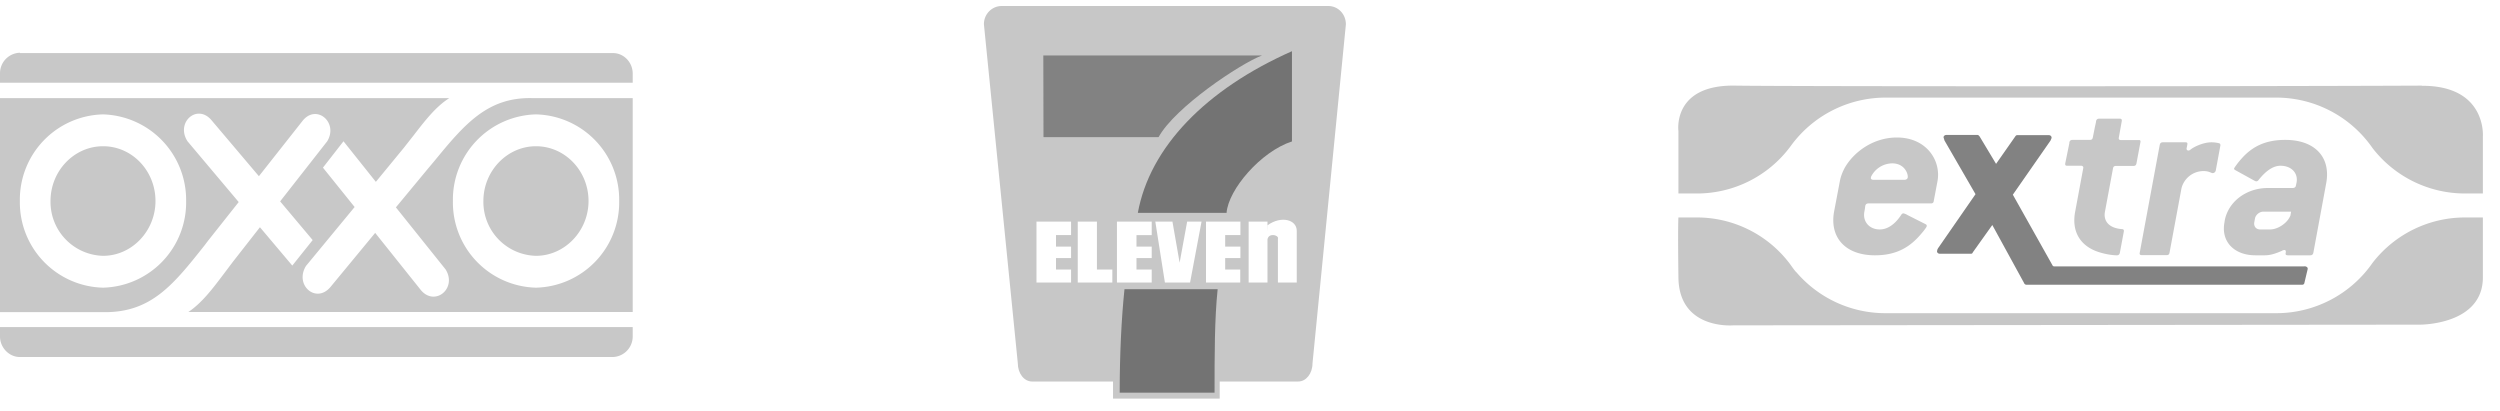 <svg xmlns="http://www.w3.org/2000/svg" fill="none" viewBox="0 0 146 24">
    <path fill="#C7C7C7"
        d="M111.41 10.37c-.01.07-.08.13-.19.13h-1.82c-.1 0-.16-.06-.14-.13l.01-.05a1.4 1.4 0 011.23-.78c.76 0 .95.66.91.83zm-2.5 1.82l.02-.16c.02-.1.08-.15.18-.15h3.65c.1 0 .16-.04.17-.14l.22-1.16c.22-1.2-.64-2.55-2.37-2.55-1.36 0-2.49.82-3.03 1.74-.15.27-.25.54-.3.8l-.34 1.79c-.27 1.5.65 2.55 2.39 2.55 1.33 0 2.1-.54 2.71-1.27l.11-.13v-.03.03c.11-.14.2-.26.2-.3.01-.05-.01-.09-.07-.12l-1.05-.53a.77.77 0 00-.24-.1c-.04 0-.1.03-.13.09-.4.61-.85.85-1.25.85-.63 0-1.01-.48-.9-1.04l.03-.17z" />
    <path fill="#828282"
        d="M117.55 11.37l2.2-3.16c.04-.1.07-.14.06-.2-.02-.07-.07-.12-.19-.12h-1.8c-.06 0-.1.03-.13.08l-1.12 1.6-.96-1.6a.12.12 0 00-.03-.03.12.12 0 00-.1-.06h-1.8c-.1 0-.16.05-.18.13l.03.1.03.1 1.81 3.13-2.19 3.16-.04.08-.02.11c.02.08.07.13.19.13h1.8c.04 0 .09-.03.1-.08l1.14-1.6 1.84 3.36.03.06c.03.04.07.07.13.07h16.09c.06 0 .1-.02.13-.08l.18-.76c.03-.1.03-.16-.04-.2-.05-.04-.1-.04-.21-.03h-14.53a.14.14 0 01-.09-.04l-2.33-4.15z" />
    <path fill="#C7C7C7"
        d="M143.83 12.7h.18a6.82 6.82 0 00-5.46 2.66 6.84 6.84 0 01-5.66 2.93h-22.73a6.84 6.84 0 01-5.25-2.39c-.05-.02-.33-.42-.35-.45a6.8 6.8 0 00-5.53-2.75h-1.01s-.04.41 0 3.5c.03 3.08 3.2 2.8 3.2 2.8l40.1-.04s3.68.03 3.68-2.76v-3.5h-1.17zM141.43 5c-10.63.05-37.2.05-40.1 0-3.68-.06-3.31 2.65-3.31 2.65v3.65h1.01a6.8 6.8 0 005.54-2.76 6.85 6.85 0 015.59-2.84h22.73a6.84 6.84 0 015.66 2.94 6.82 6.82 0 005.46 2.66h.99V7.97s.23-2.98-3.57-2.96z" />
    <path fill="#C7C7C7"
        d="M124.94 8.18h-1.07c-.11 0-.15-.05-.13-.15l.17-.95c.02-.1-.02-.15-.12-.15h-1.2c-.1 0-.16.05-.18.15l-.01.08-.05.22-.13.65c-.02.1-.07.14-.17.14h-1.02c-.1 0-.16.05-.18.15v.04l-.24 1.18a.2.2 0 000 .07c0 .05.05.07.12.07H121.56c.08.02.12.06.1.15l-.47 2.53c-.2 1.05.2 1.89 1.18 2.29.42.17.96.26 1.25.26h.01c.09 0 .15-.05.17-.15l.23-1.23c.02-.1-.02-.15-.11-.15-.79-.06-1.09-.5-.99-1.02l.44-2.37.03-.16c.02-.1.07-.14.18-.14h1.02c.1 0 .15-.05.17-.15l.23-1.23c.03-.13-.06-.13-.06-.13zM133.54 12.93c-.24.26-.62.47-.97.47h-.58c-.25 0-.38-.2-.34-.42l.04-.22c.04-.21.26-.4.49-.4h1.62l-.04.23c-.05.12-.12.23-.22.34zm1.38 1.98c.1 0 .16-.05.18-.15l.75-4.06c.28-1.5-.64-2.53-2.39-2.53-1.18 0-1.94.4-2.56 1.1-.19.21-.4.5-.43.57 0 .04.02.07.08.1l1.05.58c.06.03.11.07.17.07.05 0 .1-.03.14-.09.48-.6.9-.82 1.27-.82.63 0 1.04.42.94.98l-.04.18c-.01.08-.07.13-.17.14h-1.47c-.96 0-1.84.47-2.28 1.25-.11.2-.2.43-.24.68l-.01.07c-.22 1.15.59 1.93 1.8 1.93h.57c.3 0 .62-.1.98-.26a.3.3 0 01.15-.05c.08 0 .1.08.07.19-.01.09.03.12.14.12h1.3zM126.53 14.9c.1 0 .15-.04.17-.14l.7-3.77a1.33 1.33 0 011.29-1c.32 0 .44.12.53.12.08 0 .16-.06.18-.15l.27-1.46c.01-.07-.02-.13-.1-.14a1.87 1.87 0 00-.42-.05c-.49 0-1.06.28-1.24.44-.03.02-.05.04-.11.04-.07 0-.12-.06-.1-.14l.04-.2c.02-.12-.02-.14-.13-.14h-1.3c-.1 0-.16.05-.18.15l-.01.05-1.16 6.25c-.02.1.02.14.13.14h1.43z" />
    <path fill="#C7C7C7" fill-rule="evenodd"
        d="M71.23 23.28v-1h4.59c.46 0 .83-.47.83-1.06l1.95-19.8c0-.6-.46-1.07-1.03-1.07H58.5c-.57 0-1.04.47-1.04 1.06l1.98 19.8c0 .6.37 1.07.83 1.07H65v1h6.24zm-8.68-10.34h-2.02v3.56h2.02v-.76h-.88v-.67h.88v-.67h-.88v-.67h.88v-.8zm2.68 0h2.03v.79h-.89v.67h.89v.67h-.89v.67h.89v.76h-2.03v-3.56zm7.2 0h-2v3.56h2v-.76h-.88v-.67h.89v-.67h-.89v-.67h.89v-.8zm-8.37 2.8h.9v.76h-2.02v-3.56h1.12v2.8zm3.97.76l-.56-3.56h1l.42 2.4.44-2.4h.84l-.67 3.56h-1.47zm5.99-3.56h-1.1v3.56h1.1v-3.56zm.62.98c0-.22-.57-.32-.62.07v-.47l.01-.37c.8-.57 1.7-.32 1.7.33v3.02h-1.1v-2.58z"
        clip-rule="evenodd" />
    <path fill="#828282" d="M60.94 3.24H73.7c-1.26.47-5.09 3.03-6.04 4.77h-6.72l-.01-4.77z" />
    <path fill="#737373"
        d="M71.11 16.9c-.18 1.72-.18 3.82-.18 6.03h-5.54c0-2.21.1-4.31.28-6.04h5.44zM71.63 12.44c.1-1.37 2-3.59 3.82-4.18V2.99c-5.03 2.23-8.3 5.6-9 9.44h5.18z" />
    <path fill="#C8C8C8"
        d="M1.16 3.08A1.2 1.2 0 000 4.28v.55h36.95V4.3c0-.66-.52-1.2-1.15-1.2H1.16zM2.95 11.74c0-1.76 1.38-3.2 3.07-3.2 1.7 0 3.06 1.44 3.06 3.2 0 1.75-1.38 3.2-3.06 3.2a3.15 3.15 0 01-3.07-3.2zM28.23 11.74c0-1.76 1.39-3.2 3.07-3.2 1.7 0 3.07 1.44 3.07 3.2 0 1.75-1.39 3.2-3.07 3.2a3.15 3.15 0 01-3.07-3.2z" />
    <path fill="#C8C8C8" fill-rule="evenodd"
        d="M36.95 5.73h-5.88c-2.63-.06-3.98 1.58-5.7 3.67l-.42.5-1.83 2.21 2.9 3.62c.7 1.11-.63 2.2-1.45 1.2l-2.66-3.33-2.61 3.16c-.84 1-2.12-.11-1.43-1.23l2.84-3.44-1.85-2.3 1.2-1.54 1.89 2.37 1.62-1.97.59-.75c.62-.8 1.28-1.67 2.08-2.17H0v12.5h6.14c2.72 0 4.01-1.64 5.79-3.88l.22-.29 1.79-2.26-2.99-3.55c-.71-1.1.57-2.23 1.41-1.22l2.76 3.26 2.54-3.22c.8-1.03 2.12.07 1.45 1.18l-2.75 3.51 1.9 2.26-1.19 1.49-1.89-2.24-1.58 2.02-.52.69c-.62.82-1.27 1.7-2.08 2.24h25.95V5.73zm-26.08 6a4.98 4.98 0 01-4.85 5.07 4.98 4.98 0 01-4.86-5.06 4.98 4.98 0 014.86-5.06 5 5 0 014.85 5.06zM31.3 16.8a4.98 4.98 0 01-4.85-5.06 4.98 4.98 0 014.85-5.06 4.98 4.98 0 014.86 5.06 4.98 4.98 0 01-4.86 5.06z"
        clip-rule="evenodd" />
    <path fill="#C8C8C8" d="M36.95 19.1H0v.55c0 .65.53 1.2 1.16 1.2H35.8a1.2 1.2 0 001.15-1.2v-.55z" />
</svg>